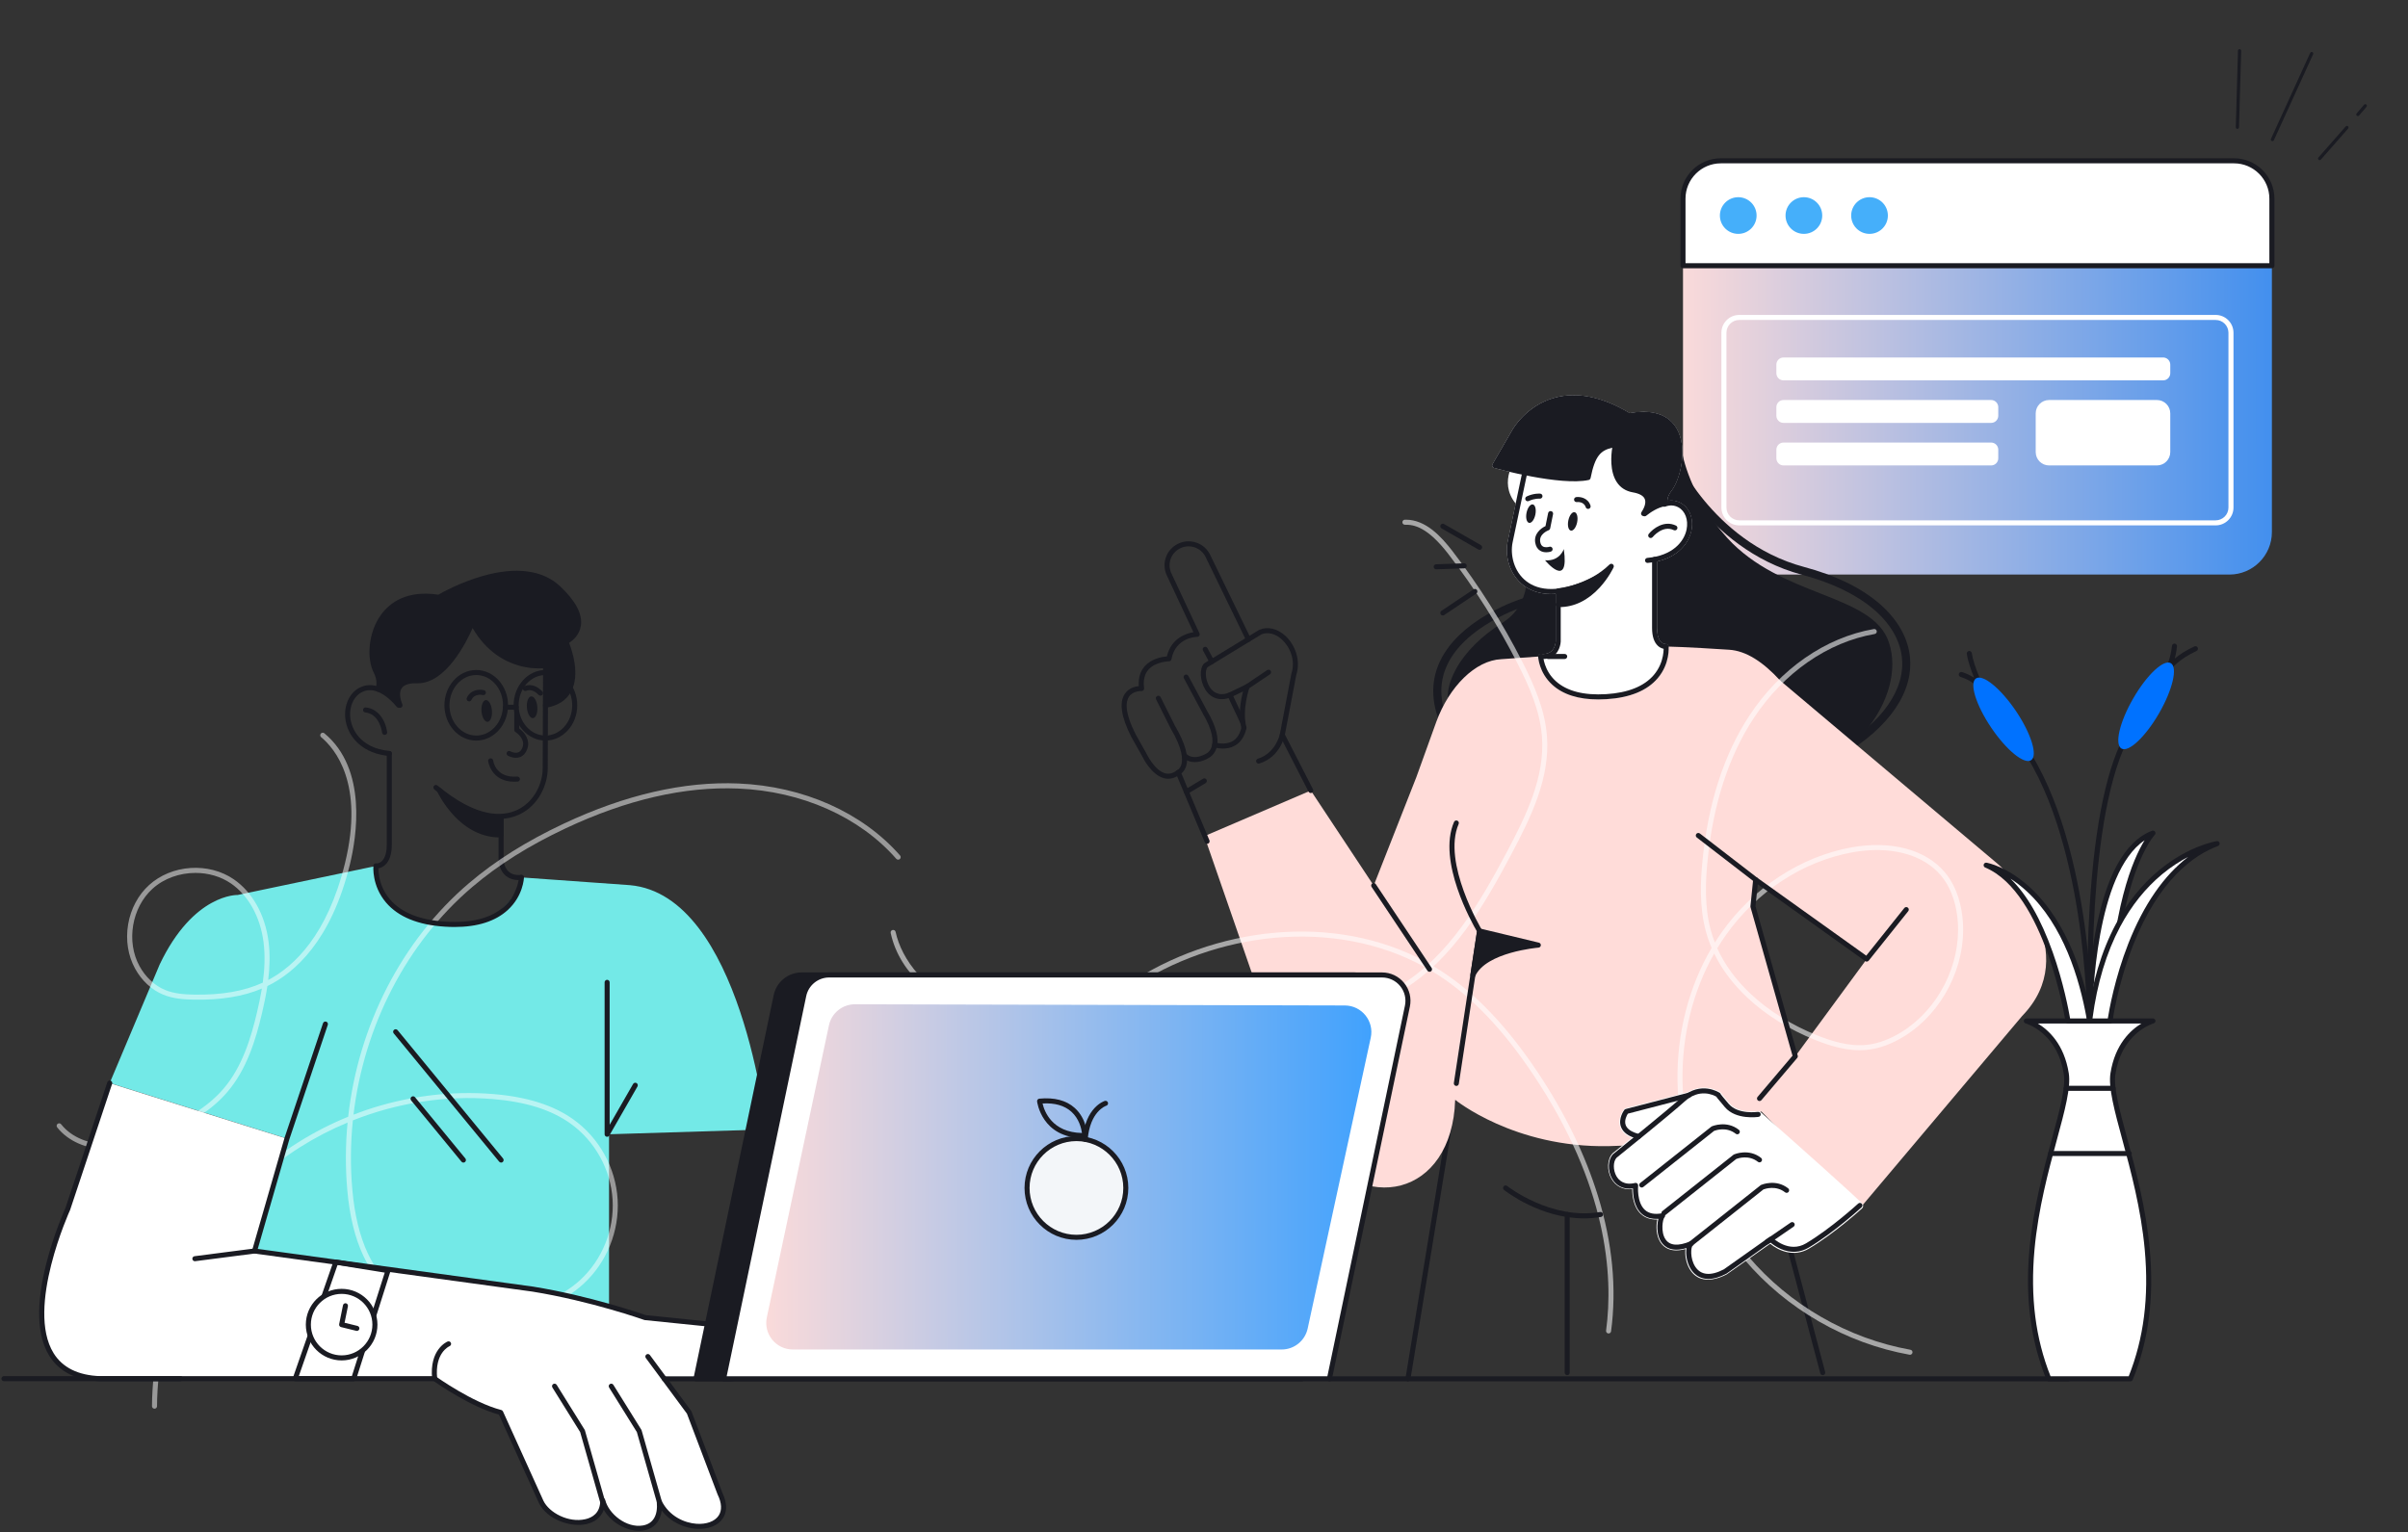<svg width="1018" height="648" viewBox="0 0 1018 648" fill="none" xmlns="http://www.w3.org/2000/svg">
<rect x="0" y="0" width="1018" height="648" fill="#333333" stroke="none"/>
<g clip-path="url(#clip0_6766_37247)">
<path d="M960.461 112.376V225.007C960.461 234.925 952.413 242.973 942.487 242.973H729.466C719.54 242.973 711.5 234.925 711.5 225.007V112.376H960.461Z" fill="url(#paint0_linear_6766_37247)"/>
<path d="M960.462 83.999V112.376H711.497V83.999C711.497 75.169 718.654 68.005 727.483 68.005H944.467C953.297 68.005 960.462 75.169 960.462 83.999Z" fill="white"/>
<path d="M960.462 113.441H711.497C710.908 113.441 710.433 112.965 710.433 112.376V84C710.433 74.593 718.081 66.941 727.483 66.941H944.467C953.874 66.941 961.526 74.593 961.526 84V112.376C961.526 112.965 961.05 113.441 960.462 113.441ZM712.561 111.312H959.393V84C959.393 75.771 952.696 69.074 944.467 69.074H727.483C719.254 69.074 712.561 75.771 712.561 84V111.312Z" fill="#1A1B22"/>
<path d="M734.854 98.905C739.138 98.905 742.611 95.432 742.611 91.148C742.611 86.864 739.138 83.39 734.854 83.39C730.569 83.39 727.096 86.864 727.096 91.148C727.096 95.432 730.569 98.905 734.854 98.905Z" fill="#45AFFA"/>
<path d="M762.605 98.905C766.889 98.905 770.362 95.432 770.362 91.148C770.362 86.864 766.889 83.39 762.605 83.39C758.321 83.39 754.848 86.864 754.848 91.148C754.848 95.432 758.321 98.905 762.605 98.905Z" fill="#45AFFA"/>
<path d="M790.356 98.905C794.641 98.905 798.114 95.432 798.114 91.148C798.114 86.864 794.641 83.39 790.356 83.39C786.072 83.39 782.599 86.864 782.599 91.148C782.599 95.432 786.072 98.905 790.356 98.905Z" fill="#45AFFA"/>
<path d="M936.686 222.176H735.273C731.116 222.176 727.733 218.793 727.733 214.636V140.716C727.733 136.559 731.116 133.176 735.273 133.176H936.686C940.842 133.176 944.225 136.559 944.225 140.716V214.632C944.225 218.793 940.842 222.176 936.686 222.176ZM735.273 135.309C732.289 135.309 729.866 137.736 729.866 140.716V214.632C729.866 217.616 732.293 220.039 735.273 220.039H936.686C939.669 220.039 942.092 217.612 942.092 214.632V140.716C942.092 137.732 939.665 135.309 936.686 135.309H735.273Z" fill="white"/>
<path d="M914.474 160.851H753.997C752.328 160.851 750.973 159.496 750.973 157.827V154.194C750.973 152.525 752.328 151.17 753.997 151.17H914.474C916.143 151.17 917.498 152.525 917.498 154.194V157.827C917.498 159.496 916.143 160.851 914.474 160.851Z" fill="white"/>
<path d="M841.759 178.837H753.997C752.328 178.837 750.973 177.483 750.973 175.813V172.181C750.973 170.511 752.328 169.157 753.997 169.157H841.759C843.428 169.157 844.783 170.511 844.783 172.181V175.813C844.783 177.483 843.428 178.837 841.759 178.837Z" fill="white"/>
<path d="M841.759 196.824H753.997C752.328 196.824 750.973 195.469 750.973 193.8V190.167C750.973 188.498 752.328 187.143 753.997 187.143H841.759C843.428 187.143 844.783 188.498 844.783 190.167V193.8C844.783 195.469 843.428 196.824 841.759 196.824Z" fill="white"/>
<path d="M911.841 196.824H866.264C863.14 196.824 860.607 194.291 860.607 191.167V174.813C860.607 171.689 863.14 169.157 866.264 169.157H911.841C914.965 169.157 917.497 171.689 917.497 174.813V191.167C917.497 194.291 914.965 196.824 911.841 196.824Z" fill="white"/>
<path d="M770.568 581.539C770.097 581.539 769.665 581.224 769.54 580.744L751.288 511.743C751.139 511.174 751.477 510.59 752.046 510.44C752.614 510.291 753.199 510.63 753.348 511.198L771.601 580.2C771.75 580.769 771.411 581.353 770.843 581.502C770.75 581.527 770.657 581.539 770.568 581.539Z" fill="#1A1B22"/>
<path d="M595.23 584.143C595.173 584.143 595.113 584.139 595.057 584.127C594.476 584.03 594.081 583.486 594.178 582.905L614.627 457.99C614.724 457.409 615.268 457.014 615.849 457.111C616.43 457.208 616.825 457.752 616.728 458.332L596.278 583.248C596.198 583.772 595.742 584.143 595.23 584.143Z" fill="#1A1B22"/>
<path d="M613.091 312.499C612.494 312.499 611.918 312.188 611.603 311.632C605.511 300.819 604.306 290.634 608.011 281.365C609.842 276.793 612.882 272.45 617.047 268.459C620.337 265.306 624.336 262.362 628.937 259.714C636.73 255.218 643.484 253.125 643.77 253.041C644.669 252.767 645.62 253.271 645.899 254.17C646.173 255.069 645.669 256.024 644.77 256.299C644.508 256.379 618.393 264.576 611.176 282.643C607.874 290.904 609.019 300.097 614.575 309.963C615.039 310.781 614.748 311.822 613.926 312.285C613.66 312.426 613.373 312.499 613.091 312.499Z" fill="#1A1B22"/>
<path d="M777.334 320.015C776.745 320.015 776.172 319.708 775.858 319.164C775.386 318.35 775.664 317.305 776.479 316.834C795.788 305.661 805.811 291.3 803.972 277.434C803.025 270.282 798.896 263.423 792.038 257.609C784.627 251.324 774.447 246.425 761.787 243.042C740.781 237.434 726.314 224.08 717.875 213.867C708.751 202.82 704.623 193.212 704.453 192.809C704.086 191.942 704.49 190.942 705.356 190.575C706.223 190.208 707.223 190.612 707.59 191.478C707.651 191.615 711.755 201.131 720.573 211.783C728.685 221.58 742.571 234.386 762.662 239.748C775.814 243.26 786.438 248.392 794.239 255.009C801.755 261.379 806.287 268.979 807.347 276.987C809.375 292.288 798.747 307.887 778.184 319.785C777.914 319.938 777.62 320.015 777.334 320.015Z" fill="#1A1B22"/>
<path d="M710.053 191.455C710.053 191.455 713.077 210.348 729.495 228.282C752.819 253.763 790.957 251.993 797.569 272.072C806.27 298.497 772.414 335.611 735.224 330.228C676.088 321.672 670.117 298.005 638.076 306.432C606.034 314.854 604.345 284.055 635.685 264.291C655.094 252.05 642.821 226.084 645.865 202.357L710.053 191.455Z" fill="#1A1B22"/>
<path d="M742.687 331.833C740.199 331.833 737.655 331.655 735.071 331.284C706.916 327.212 690.95 319.826 678.121 313.891C664.102 307.408 654.844 303.126 638.342 307.46C625.803 310.758 616.388 308.291 613.159 300.864C611.018 295.933 611.877 289.53 615.582 282.829C619.537 275.673 626.295 268.947 635.116 263.383C647.551 255.541 646.422 241.934 645.112 226.173C644.458 218.315 643.785 210.187 644.805 202.216C644.866 201.752 645.22 201.381 645.684 201.3L709.876 190.398C710.158 190.35 710.444 190.418 710.674 190.584C710.904 190.749 711.061 190.999 711.105 191.281C711.134 191.467 714.291 210.09 730.281 227.56C741.57 239.89 756.396 245.752 769.475 250.925C783.204 256.352 795.057 261.041 798.577 271.733C802.363 283.228 798.5 297.384 788.247 309.601C778.817 320.846 762.355 331.833 742.687 331.833ZM650.748 303.589C660.933 303.589 668.964 307.307 679.016 311.955C691.72 317.83 707.529 325.144 735.377 329.176C757.512 332.381 776.361 320.459 786.619 308.238C796.392 296.59 800.109 283.196 796.557 272.407C793.348 262.662 781.925 258.146 768.693 252.913C755.4 247.655 740.328 241.696 728.709 229.004C714.278 213.239 710.093 196.962 709.202 192.68L646.825 203.272C645.97 210.775 646.611 218.513 647.236 226.004C648.547 241.768 649.78 256.662 636.253 265.194C617.763 276.854 611.562 291.84 615.118 300.021C617.888 306.4 626.371 308.411 637.806 305.404C642.596 304.142 646.833 303.589 650.748 303.589Z" fill="#1A1B22"/>
<path d="M509.153 353.596L554.145 483.338C575.856 514.355 613.837 506.215 615.203 465.098C615.203 465.098 640.169 485.459 680.056 484.677C710.146 484.088 731.301 476.794 744.607 470.005L785.877 511.469L854.846 429.674C880.719 403.092 849.802 369.728 844.662 365.426L752.816 287.993L752.868 287.578L752.658 287.864C745.32 279.865 738.196 275.236 731.003 274.761C712.739 273.555 704.356 273.398 704.356 273.398C704.356 273.398 705.36 291.537 680.508 294.469C655.188 297.456 651.333 277.567 651.333 277.567L634.693 278.756C623.715 279.244 612.627 290.372 607.196 305.278C604.16 313.612 601.273 321.639 598.769 328.651L580.743 374.481L554.145 334.3L509.153 353.596ZM741.075 383.335L742.393 372.615L789.167 405.583L758.98 446.692L741.075 383.335Z" fill="#FFDCD9"/>
<path opacity="0.57" d="M450.606 434.242C437.317 434.242 423.879 433.496 411.081 429.133C396.958 424.319 380.467 412.703 376.54 394.536C376.415 393.959 376.782 393.395 377.359 393.27C377.935 393.145 378.5 393.512 378.625 394.084C381.076 405.426 391.071 420.062 411.767 427.117C427.56 432.5 444.526 432.25 460.936 432.008L517.297 431.181C540.69 430.839 569.804 430.411 592.31 416.521C612.639 403.974 625.473 382.009 636.871 360.591C645.475 344.423 653.099 328.514 651.877 311.632C651.083 300.633 646.507 290.328 641.681 280.828C633.387 264.507 623.525 248.876 612.357 234.365C603.692 223.104 597.979 221.79 593.967 221.903C593.359 221.919 592.891 221.455 592.871 220.866C592.855 220.278 593.318 219.79 593.907 219.77C594.048 219.766 594.193 219.766 594.33 219.766C602.725 219.766 609.264 226.85 614.046 233.063C625.291 247.678 635.226 263.423 643.58 279.861C648.507 289.558 653.18 300.097 654.002 311.475C655.264 328.921 647.511 345.137 638.754 361.591C627.218 383.271 614.216 405.506 593.431 418.336C570.429 432.532 540.989 432.968 517.334 433.314L460.972 434.141C457.533 434.189 454.073 434.242 450.606 434.242Z" fill="white"/>
<path opacity="0.57" d="M807.46 572.906C807.395 572.906 807.335 572.902 807.27 572.89C793.864 570.471 780.966 565.729 768.935 558.794C756.904 551.863 746.332 543.082 737.515 532.696C728.697 522.31 721.746 510.456 716.859 497.457C711.969 484.458 709.384 470.964 709.17 457.34C708.852 437.027 713.94 417.267 723.601 400.853C722.609 398.527 721.786 396.148 721.133 393.725C718.343 383.319 718.916 372.408 719.73 364.07C722.117 339.617 728.822 318.893 739.66 302.467C752.618 282.832 771.761 269.543 792.179 266.011C792.755 265.91 793.308 266.301 793.409 266.878C793.509 267.458 793.118 268.007 792.542 268.108C772.705 271.539 754.078 284.489 741.438 303.636C730.789 319.768 724.201 340.169 721.851 364.272C721.056 372.433 720.488 383.097 723.189 393.168C723.681 395.003 724.278 396.809 724.975 398.587C725.911 397.096 726.883 395.632 727.895 394.205C741.244 375.344 761.202 362.276 782.652 358.353C799.38 355.293 814.181 359.248 822.241 368.937C827.752 375.561 829.397 383.887 829.812 389.705C831.147 408.586 821.273 428.032 805.238 438.096C799.932 441.426 794.626 443.394 789.473 443.95C781.317 444.829 773.406 442.192 767.423 439.797C756.416 435.394 746.477 429.193 738.676 421.863C732.604 416.158 727.923 409.921 724.685 403.236C715.706 419.049 710.997 437.918 711.299 457.308C711.509 470.685 714.049 483.938 718.851 496.707C723.653 509.472 730.479 521.116 739.139 531.317C747.8 541.514 758.182 550.138 769.999 556.948C781.817 563.757 794.485 568.414 807.653 570.789C808.234 570.894 808.617 571.446 808.512 572.027C808.415 572.543 807.968 572.906 807.46 572.906ZM725.987 401.006C729.124 407.953 733.858 414.421 740.127 420.315C747.735 427.464 757.444 433.516 768.205 437.822C773.959 440.124 781.555 442.66 789.236 441.833C794.066 441.313 799.065 439.45 804.093 436.294C819.479 426.641 828.958 407.978 827.676 389.858C827.285 384.351 825.74 376.489 820.592 370.3C813.032 361.212 798.989 357.531 783.026 360.45C762.121 364.276 742.659 377.029 729.628 395.438C728.354 397.245 727.137 399.103 725.987 401.006Z" fill="white"/>
<path opacity="0.57" d="M680.04 563.903C679.991 563.903 679.947 563.899 679.899 563.895C679.314 563.818 678.907 563.282 678.983 562.697C682.14 539.115 679.391 501.231 648.353 454.691C635.6 435.572 622.501 421.775 608.296 412.522C590.939 401.212 569.744 395.536 547.008 396.104C525.53 396.64 503.427 402.934 484.768 413.82C484.26 414.119 483.606 413.945 483.312 413.437C483.014 412.929 483.187 412.276 483.695 411.982C502.657 400.918 525.123 394.524 546.955 393.975C570.135 393.391 591.742 399.193 609.462 410.74C623.912 420.154 637.213 434.149 650.127 453.514C661.642 470.783 670.21 488.394 675.585 505.86C681.669 525.62 683.523 544.84 681.092 562.984C681.024 563.516 680.564 563.903 680.04 563.903Z" fill="white"/>
<path d="M630.887 197.244C631.008 197.534 631.254 197.756 631.561 197.841C631.895 197.933 634.435 198.627 638.161 199.498C636.971 203.405 636.947 208.247 640.782 212.968L637.415 228.938C636.225 234.603 637.838 242.856 644.188 247.602C646.777 249.537 650.514 251.17 655.756 251.17C656.385 251.17 657.034 251.146 657.707 251.098V255.654V255.658V255.662V271.314C657.703 271.443 657.51 275.329 654.147 276.345C653.361 276.583 652.442 276.652 651.414 276.551C651.385 276.547 651.361 276.551 651.333 276.551C651.317 276.551 651.297 276.547 651.281 276.547C651.268 276.547 651.26 276.551 651.248 276.551C651.212 276.555 651.176 276.559 651.139 276.567C651.107 276.571 651.075 276.579 651.043 276.587C651.014 276.595 650.986 276.607 650.958 276.615C650.922 276.628 650.889 276.644 650.857 276.66C650.833 276.672 650.809 276.688 650.789 276.7C650.756 276.72 650.724 276.74 650.696 276.765C650.676 276.781 650.656 276.801 650.635 276.821C650.607 276.845 650.583 276.869 650.559 276.898C650.539 276.922 650.523 276.946 650.502 276.97C650.482 276.998 650.462 277.027 650.446 277.055C650.43 277.083 650.418 277.111 650.402 277.14C650.385 277.172 650.373 277.2 650.361 277.232C650.349 277.261 650.345 277.293 650.337 277.325C650.329 277.361 650.321 277.394 650.317 277.43C650.317 277.442 650.309 277.454 650.309 277.466C650.305 277.49 650.309 277.511 650.309 277.535C650.309 277.555 650.305 277.575 650.305 277.599C650.313 277.873 650.583 284.373 656.28 289.562C660.788 293.666 667.311 295.735 675.706 295.735C676.823 295.735 677.972 295.698 679.153 295.626C689.007 295.013 696.272 292.041 700.748 286.784C705.993 280.619 705.388 273.636 705.356 273.301V273.297C705.352 273.265 705.344 273.233 705.336 273.2C705.328 273.168 705.324 273.132 705.316 273.1C705.223 272.797 704.997 272.563 704.707 272.451C704.687 272.442 704.671 272.434 704.651 272.426C704.622 272.418 704.59 272.414 704.558 272.406C704.522 272.398 704.489 272.39 704.453 272.386C704.425 272.382 704.397 272.386 704.368 272.386C704.332 272.386 704.296 272.382 704.255 272.386C704.191 272.39 703.199 272.434 702.268 271.563C701.107 270.479 700.494 268.39 700.494 265.528V237.417C709.586 235.418 713.98 229.575 715.045 224.326C716.057 219.343 714.21 214.662 710.448 212.674C708.682 211.738 706.796 211.468 704.828 211.847C704.921 210.355 705.534 208.88 706.666 207.444C710.259 202.913 713.751 189.434 708.666 181.007C704.28 173.734 695.607 173.54 688.954 174.722C677.46 167.835 666.86 165.626 657.441 168.154C645.16 171.452 639.499 181.572 639.266 181.999L630.96 196.345C630.79 196.623 630.766 196.953 630.887 197.244Z" fill="white"/>
<path d="M696.511 238.051C695.962 238.051 695.499 237.631 695.45 237.075C695.402 236.49 695.833 235.974 696.422 235.922C707.046 235.01 711.961 229.116 713.017 223.903C713.844 219.834 712.424 216.057 709.489 214.508C707.764 213.597 705.953 213.513 703.949 214.246C703.397 214.448 702.784 214.166 702.583 213.613C702.381 213.061 702.663 212.448 703.216 212.246C705.784 211.307 708.231 211.432 710.485 212.625C714.263 214.621 716.122 219.322 715.106 224.326C713.896 230.293 708.397 237.035 696.603 238.042C696.571 238.047 696.543 238.051 696.511 238.051Z" fill="#1A1B22"/>
<path d="M655.772 251.215C650.518 251.215 646.769 249.578 644.176 247.638C637.81 242.881 636.193 234.603 637.383 228.927L643.563 199.627C643.684 199.05 644.253 198.683 644.825 198.804C645.402 198.925 645.769 199.49 645.648 200.066L639.467 229.362C638.411 234.398 639.834 241.728 645.45 245.929C650.16 249.449 659.211 251.799 675.572 242.99C676.093 242.712 676.738 242.905 677.016 243.425C677.294 243.945 677.101 244.59 676.584 244.869C667.876 249.558 661.062 251.215 655.772 251.215Z" fill="#1A1B22"/>
<path d="M704.207 274.466C703.638 274.466 702.231 274.329 700.917 273.132C699.264 271.628 698.425 269.068 698.425 265.524V236.579C698.425 235.99 698.901 235.514 699.49 235.514C700.078 235.514 700.554 235.99 700.554 236.579V265.524C700.554 268.402 701.175 270.491 702.348 271.555C703.263 272.386 704.243 272.338 704.251 272.334C704.848 272.277 705.356 272.709 705.412 273.293C705.469 273.878 705.037 274.398 704.453 274.454C704.416 274.458 704.332 274.466 704.207 274.466Z" fill="#1A1B22"/>
<path d="M652.309 278.676C651.958 278.676 651.595 278.66 651.224 278.624C650.64 278.568 650.208 278.047 650.269 277.459C650.325 276.874 650.849 276.447 651.434 276.503C652.458 276.604 653.369 276.535 654.147 276.298C657.502 275.286 657.671 271.314 657.675 271.274V255.658C657.675 255.07 658.151 254.594 658.74 254.594C659.328 254.594 659.804 255.07 659.804 255.658V271.31C659.796 271.572 659.566 276.886 654.764 278.338C654.014 278.564 653.192 278.676 652.309 278.676Z" fill="#1A1B22"/>
<path d="M705.885 206.812C704.119 209.038 703.655 211.154 703.841 213.005C700.393 213.529 697.103 215.803 695.285 217.271L694.837 217.178C696.603 214.497 699.256 208.699 690.455 207.159C678.899 205.131 682.931 187.967 682.931 187.967C676.758 189.124 673.569 190.955 671.388 201.942C659.55 204.494 631.851 196.853 631.851 196.853L640.169 182.488C640.169 182.488 655.035 155.341 688.773 175.791C716.335 170.622 711.477 199.756 705.885 206.812Z" fill="#1A1B22"/>
<path d="M695.285 218.331C695.216 218.331 695.143 218.323 695.075 218.311L694.627 218.218C694.281 218.149 693.99 217.911 693.853 217.581C693.716 217.254 693.752 216.879 693.946 216.585C694.801 215.287 696.119 212.827 695.325 210.985C694.736 209.622 693.035 208.686 690.269 208.203C687.334 207.687 685.064 206.239 683.515 203.893C680.471 199.276 681.092 192.426 681.588 189.329C676.782 190.466 674.319 192.64 672.432 202.147C672.347 202.562 672.029 202.893 671.613 202.981C659.659 205.558 632.71 198.195 631.569 197.881C631.25 197.792 630.992 197.562 630.867 197.256C630.742 196.95 630.766 196.603 630.932 196.321L639.249 181.955C639.471 181.548 645.144 171.412 657.445 168.11C666.872 165.578 677.48 167.783 688.979 174.669C695.643 173.488 704.328 173.69 708.723 180.979C713.815 189.422 710.319 202.929 706.719 207.473C705.324 209.231 704.715 211.057 704.901 212.896C704.957 213.46 704.562 213.972 704.001 214.057C700.748 214.553 697.563 216.803 695.954 218.097C695.764 218.25 695.526 218.331 695.285 218.331ZM682.931 186.898C683.221 186.898 683.499 187.015 683.701 187.229C683.951 187.491 684.052 187.858 683.967 188.208C683.947 188.301 681.846 197.502 685.298 202.727C686.527 204.586 688.273 205.691 690.636 206.106C694.156 206.723 696.389 208.082 697.28 210.142C697.893 211.561 697.78 213.077 697.337 214.492C698.933 213.492 700.788 212.585 702.735 212.13C702.76 210.065 703.534 208.057 705.046 206.146C708.239 202.123 711.44 189.616 706.892 182.076C703.796 176.947 697.764 175.181 688.963 176.831C688.705 176.879 688.438 176.831 688.213 176.693C677.097 169.956 666.928 167.759 657.986 170.158C646.555 173.23 641.148 182.894 641.096 182.991L633.464 196.175C638.987 197.607 660.207 202.812 670.48 201.026C672.69 190.519 676.085 188.156 682.729 186.91C682.802 186.906 682.866 186.898 682.931 186.898Z" fill="#1A1B22"/>
<path d="M675.718 295.779C667.307 295.779 660.776 293.702 656.26 289.59C650.547 284.385 650.277 277.869 650.269 277.591C650.248 277.002 650.712 276.511 651.301 276.494C651.313 276.494 651.325 276.494 651.333 276.494C651.906 276.494 652.377 276.95 652.397 277.523C652.402 277.615 652.688 283.474 657.728 288.042C662.401 292.275 669.569 294.126 679.04 293.537C688.289 292.965 695.055 290.243 699.151 285.453C703.844 279.962 703.3 273.555 703.296 273.491C703.24 272.906 703.671 272.386 704.256 272.329C704.84 272.273 705.36 272.7 705.417 273.285C705.445 273.579 706.074 280.611 700.8 286.808C696.317 292.074 689.043 295.053 679.173 295.666C677.984 295.743 676.835 295.779 675.718 295.779Z" fill="#1A1B22"/>
<path d="M681.185 239.477C681.185 239.477 673.557 256.112 658.74 255.649V249.859C658.74 249.859 671.678 248.774 681.185 239.477Z" fill="#1A1B22"/>
<path d="M659.328 256.722C659.119 256.722 658.913 256.718 658.703 256.714C658.127 256.697 657.671 256.226 657.671 255.649V249.859C657.671 249.307 658.094 248.843 658.647 248.799C658.772 248.787 671.331 247.622 680.439 238.715C680.806 238.356 681.379 238.308 681.798 238.606C682.217 238.901 682.366 239.453 682.153 239.921C682.072 240.098 680.133 244.279 676.302 248.456C671.335 253.875 665.481 256.722 659.328 256.722ZM659.804 250.807V254.585C667.916 254.375 673.706 248.678 677 244.243C669.88 249.041 662.437 250.444 659.804 250.807Z" fill="#1A1B22"/>
<path d="M697.845 227.519C697.611 227.519 697.377 227.443 697.184 227.29C696.724 226.923 696.647 226.253 697.014 225.794C698.82 223.524 703.554 219.863 708.545 222.27C709.078 222.524 709.299 223.161 709.041 223.693C708.787 224.221 708.146 224.447 707.618 224.189C702.897 221.911 698.72 227.068 698.679 227.12C698.466 227.382 698.155 227.519 697.845 227.519Z" fill="#1A1B22"/>
<path d="M661.107 232.192C661.107 232.192 659.498 237.426 653.188 236.942C653.188 236.942 663.59 249.614 661.107 232.192Z" fill="#1A1B22"/>
<path d="M653.676 233.547C652.89 233.547 651.975 233.402 651.148 232.906C650.015 232.229 649.301 231.084 649.031 229.503C648.39 225.798 651.329 223.427 653.37 222.479L654.482 216.98C654.599 216.403 655.164 216.028 655.736 216.145C656.313 216.262 656.688 216.823 656.571 217.399L655.345 223.451C655.273 223.814 655.015 224.112 654.668 224.241C654.503 224.302 650.555 225.814 651.132 229.136C651.297 230.088 651.66 230.725 652.245 231.071C653.176 231.628 654.567 231.366 654.982 231.225C655.543 231.039 656.144 231.342 656.329 231.902C656.514 232.462 656.212 233.063 655.652 233.249C655.595 233.273 654.753 233.547 653.676 233.547Z" fill="#1A1B22"/>
<path d="M666.748 220.871C667.184 218.719 666.702 216.805 665.672 216.597C664.642 216.388 663.453 217.964 663.018 220.116C662.582 222.268 663.064 224.181 664.094 224.39C665.124 224.598 666.313 223.023 666.748 220.871Z" fill="#1A1B22"/>
<path d="M649.09 217.587C649.526 215.435 649.044 213.522 648.014 213.313C646.984 213.105 645.795 214.68 645.36 216.832C644.924 218.984 645.406 220.898 646.436 221.106C647.466 221.315 648.655 219.739 649.09 217.587Z" fill="#1A1B22"/>
<path d="M671.388 215.21C670.94 215.21 670.521 214.924 670.376 214.472C669.562 211.968 666.763 212.307 666.642 212.319C666.058 212.396 665.526 211.985 665.449 211.4C665.372 210.815 665.784 210.283 666.368 210.206C667.981 209.997 671.319 210.481 672.404 213.811C672.585 214.371 672.279 214.972 671.719 215.154C671.61 215.194 671.497 215.21 671.388 215.21Z" fill="#1A1B22"/>
<path d="M645.866 211.968C645.467 211.968 645.084 211.742 644.903 211.359C644.649 210.827 644.875 210.194 645.407 209.94C648.427 208.505 651.031 208.739 651.14 208.751C651.725 208.807 652.156 209.331 652.096 209.916C652.039 210.5 651.519 210.928 650.934 210.871C650.894 210.867 648.773 210.698 646.322 211.863C646.177 211.936 646.02 211.968 645.866 211.968Z" fill="#1A1B22"/>
<path d="M661.489 278.676H654.454C653.865 278.676 653.389 278.2 653.389 277.612C653.389 277.023 653.865 276.547 654.454 276.547H661.489C662.078 276.547 662.554 277.023 662.554 277.612C662.554 278.2 662.078 278.676 661.489 278.676Z" fill="#1A1B22"/>
<path d="M554.145 335.36C553.758 335.36 553.387 335.15 553.197 334.78L541.146 311.282C541.037 311.072 541.005 310.83 541.049 310.596L545.908 285.042C545.916 284.998 545.928 284.954 545.94 284.909C547.811 279.168 545.287 273.515 541.956 270.455C539.239 267.963 536.017 267.137 533.316 268.241L510.496 282.139C509.443 283.292 509.407 287.381 511.375 290.493C512.669 292.538 515.132 294.618 519.527 292.921L526.752 289.425C527.139 289.235 527.603 289.304 527.925 289.59C528.248 289.876 528.365 290.332 528.22 290.739C528.187 290.832 524.942 300.226 526.926 307.488C527.083 308.056 526.748 308.641 526.18 308.798C525.611 308.955 525.027 308.621 524.869 308.052C523.321 302.4 524.595 295.836 525.502 292.4L520.414 294.86C520.39 294.872 520.362 294.884 520.337 294.892C515.898 296.622 511.975 295.436 509.572 291.634C507.218 287.913 506.988 282.51 509.101 280.523C509.153 280.47 509.213 280.426 509.278 280.389L532.28 266.383C532.324 266.354 532.369 266.33 532.417 266.31C535.921 264.826 540.025 265.79 543.396 268.887C547.218 272.394 550.109 278.886 547.988 285.506L543.21 310.633L555.096 333.808C555.366 334.332 555.157 334.973 554.633 335.243C554.475 335.32 554.306 335.36 554.145 335.36Z" fill="#1A1B22"/>
<path d="M510.309 356.838C509.894 356.838 509.499 356.592 509.326 356.185L497.625 328.256C495.859 329.28 494.033 329.566 492.182 329.111C486.727 327.772 483.09 320.297 482.764 319.608L478.244 311.58C478.236 311.568 478.228 311.552 478.224 311.54C473.998 303.21 473.079 297.13 475.49 293.465C477.139 290.957 479.861 290.304 481.445 290.143C481.195 286.756 482.014 283.958 483.88 281.813C486.792 278.462 491.396 277.736 493.307 277.575C495.158 269.818 501.52 267.846 504.524 267.346L493.057 242.857C493.049 242.836 493.037 242.816 493.033 242.796C491.106 237.914 493.174 232.426 497.847 230.031C500.298 228.777 503.084 228.568 505.693 229.438C508.302 230.309 510.402 232.156 511.604 234.632L528.735 269.907C528.993 270.435 528.771 271.072 528.243 271.33C527.715 271.588 527.078 271.366 526.82 270.838L509.689 235.563C508.737 233.607 507.08 232.152 505.016 231.462C502.955 230.773 500.754 230.938 498.815 231.93C495.133 233.817 493.497 238.135 495 241.986L507.084 267.79C507.237 268.12 507.213 268.503 507.019 268.81C506.826 269.116 506.487 269.306 506.124 269.306C505.753 269.31 496.96 269.515 495.226 278.793C495.133 279.297 494.694 279.66 494.182 279.664C494.125 279.664 488.505 279.728 485.481 283.22C483.832 285.123 483.227 287.748 483.683 291.017C483.727 291.336 483.626 291.654 483.409 291.888C483.191 292.122 482.881 292.247 482.562 292.227C482.53 292.223 478.958 292.058 477.264 294.65C475.926 296.702 475.333 301.125 480.115 310.556L484.643 318.6C484.655 318.624 484.671 318.648 484.679 318.672C484.711 318.745 488.09 325.917 492.694 327.042C494.307 327.437 495.863 327.03 497.46 325.805C497.722 325.603 498.065 325.534 498.383 325.619C498.702 325.704 498.964 325.934 499.093 326.236L511.293 355.358C511.519 355.903 511.265 356.523 510.721 356.753C510.584 356.81 510.447 356.838 510.309 356.838Z" fill="#1A1B22"/>
<path d="M498.109 327.711C497.682 327.711 497.283 327.453 497.117 327.034C496.904 326.49 497.166 325.881 497.706 325.659C497.779 325.627 498.847 325.127 499.391 323.438C500.137 321.135 499.96 316.583 494.872 307.987C494.86 307.967 494.847 307.943 494.835 307.923L488.743 295.755C488.481 295.227 488.691 294.59 489.219 294.323C489.747 294.061 490.384 294.271 490.65 294.799L496.726 306.935C501.169 314.459 502.734 320.277 501.375 324.224C500.492 326.788 498.698 327.554 498.496 327.635C498.371 327.687 498.238 327.711 498.109 327.711Z" fill="#1A1B22"/>
<path d="M505.109 322.281C503.375 322.281 501.581 321.773 500.041 320.342C499.609 319.942 499.585 319.269 499.984 318.838C500.384 318.406 501.057 318.382 501.488 318.781C504.94 321.978 510.028 318.616 510.08 318.584C510.125 318.551 510.173 318.527 510.221 318.503C510.27 318.479 511.653 317.761 512.282 315.616C512.951 313.338 512.838 309.085 508.516 301.779C508.508 301.767 508.5 301.755 508.496 301.738L500.496 286.82C500.218 286.3 500.412 285.655 500.932 285.377C501.448 285.099 502.097 285.292 502.375 285.812L510.362 300.71C514.173 307.157 515.499 312.407 514.298 316.318C513.467 319.027 511.653 320.144 511.221 320.378C509.887 321.265 507.556 322.277 505.109 322.281Z" fill="#1A1B22"/>
<path d="M517.002 316.559C514.89 316.559 513.285 316.031 513.172 315.995C512.616 315.805 512.313 315.204 512.503 314.644C512.688 314.088 513.293 313.785 513.85 313.975C513.914 313.995 517.837 315.253 521.006 313.467C522.913 312.39 524.207 310.394 524.853 307.54C524.982 306.967 525.55 306.604 526.127 306.737C526.699 306.866 527.062 307.439 526.929 308.012C526.143 311.487 524.494 313.951 522.034 315.333C520.345 316.281 518.543 316.559 517.002 316.559Z" fill="#1A1B22"/>
<path d="M525.442 306.625C525.042 306.625 524.659 306.399 524.478 306.012L518.986 294.356C518.737 293.824 518.962 293.191 519.495 292.937C520.027 292.687 520.66 292.912 520.914 293.445L526.405 305.101C526.655 305.633 526.429 306.266 525.897 306.52C525.748 306.588 525.595 306.625 525.442 306.625Z" fill="#1A1B22"/>
<path d="M532.09 322.922C531.634 322.922 531.211 322.627 531.07 322.168C530.896 321.603 531.215 321.011 531.775 320.837C539.266 318.547 541.028 310.657 541.045 310.576C541.166 310.004 541.73 309.633 542.307 309.754C542.883 309.875 543.25 310.439 543.129 311.012C543.052 311.387 541.117 320.208 532.396 322.873C532.299 322.906 532.195 322.922 532.09 322.922Z" fill="#1A1B22"/>
<path d="M527.211 291.453C526.869 291.453 526.534 291.288 526.328 290.982C525.998 290.494 526.127 289.833 526.615 289.502L535.694 283.382C536.182 283.055 536.843 283.18 537.174 283.668C537.505 284.156 537.376 284.817 536.888 285.147L527.808 291.268C527.623 291.397 527.417 291.453 527.211 291.453Z" fill="#1A1B22"/>
<path d="M512.322 280.849C511.943 280.849 511.576 280.648 511.382 280.289L508.576 275.092C508.298 274.576 508.492 273.926 509.008 273.648C509.524 273.37 510.173 273.56 510.451 274.08L513.257 279.277C513.535 279.793 513.342 280.442 512.826 280.72C512.665 280.809 512.491 280.849 512.322 280.849Z" fill="#1A1B22"/>
<path d="M501.528 335.872C501.165 335.872 500.815 335.687 500.613 335.356C500.311 334.852 500.472 334.199 500.976 333.893L508.6 329.312C509.104 329.01 509.757 329.171 510.064 329.675C510.366 330.179 510.205 330.832 509.701 331.139L502.077 335.719C501.903 335.824 501.714 335.872 501.528 335.872Z" fill="#1A1B22"/>
<path d="M615.68 459.224C615.627 459.224 615.571 459.22 615.518 459.212C614.938 459.123 614.539 458.579 614.627 457.998L624.401 393.911C622.389 390.48 607.527 364.192 614.7 347.597C614.934 347.057 615.559 346.807 616.099 347.041C616.639 347.274 616.889 347.899 616.655 348.44C609.567 364.833 626.251 392.859 626.421 393.141C626.55 393.355 626.598 393.605 626.562 393.851L616.728 458.317C616.651 458.849 616.2 459.224 615.68 459.224Z" fill="#1A1B22"/>
<path d="M604.345 410.954C604.003 410.954 603.664 410.789 603.458 410.478L579.852 375.066C579.525 374.578 579.658 373.913 580.146 373.59C580.634 373.264 581.299 373.397 581.622 373.885L605.228 409.297C605.555 409.785 605.422 410.45 604.934 410.772C604.757 410.893 604.551 410.954 604.345 410.954Z" fill="#1A1B22"/>
<path d="M789.167 406.648C788.953 406.648 788.736 406.583 788.55 406.45L741.615 372.885L717.323 354.157C716.855 353.798 716.77 353.129 717.129 352.661C717.488 352.193 718.157 352.108 718.625 352.467L742.885 371.175L788.969 404.128L805.061 383.985C805.428 383.525 806.097 383.448 806.556 383.819C807.016 384.186 807.093 384.855 806.722 385.315L790.002 406.245C789.792 406.511 789.481 406.648 789.167 406.648Z" fill="#1A1B22"/>
<path d="M625.512 393.694L650.341 399.665C650.341 399.665 627.545 401.463 622.662 412.394L625.512 393.694Z" fill="#1A1B22"/>
<path d="M622.659 413.458C622.558 413.458 622.457 413.446 622.356 413.413C621.844 413.264 621.522 412.756 621.602 412.232L624.453 393.536C624.497 393.242 624.662 392.98 624.912 392.815C625.158 392.649 625.465 392.593 625.755 392.661L650.583 398.633C651.091 398.754 651.438 399.229 651.398 399.753C651.358 400.278 650.942 400.689 650.418 400.733C650.196 400.749 628.194 402.612 623.626 412.833C623.457 413.22 623.07 413.458 622.659 413.458ZM626.392 395L624.4 408.051C629.485 402.858 638.637 400.443 644.588 399.374L626.392 395Z" fill="#1A1B22"/>
<path d="M681.246 498.486C683.069 501.695 686.217 503.235 690.036 502.865C690.04 505.509 690.516 510.432 693.705 513.38C695.491 515.029 697.817 515.807 700.64 515.71C699.986 518.48 700.176 522.532 701.897 525.246C703.401 527.612 706.445 529.85 712.538 528.201C712.231 530.773 712.828 534.156 714.304 536.644C716.832 540.901 720.678 541.526 724.073 540.974C726.419 540.595 728.548 539.651 729.879 538.954C729.931 538.926 729.984 538.893 730.036 538.857L748.369 525.959C751.639 528.701 758.227 531.874 764.714 528.036C775.536 521.629 786.744 511.42 787.216 510.989C787.708 510.537 787.813 509.799 787.462 509.235C786.555 507.767 756.985 481.508 744.313 470.283C744.006 470.013 743.595 469.888 743.188 469.948C743.039 469.968 734.967 471.065 731.209 466.658C728.968 464.025 728.177 463.017 727.907 462.647C727.827 462.38 727.661 462.139 727.427 461.961C727.407 461.945 727.387 461.929 727.367 461.917C727.367 461.917 727.363 461.917 727.363 461.913C727.347 461.901 727.331 461.893 727.315 461.88C726.686 461.481 720.452 457.76 713.481 461.876L687.185 468.719C686.883 468.799 686.613 468.977 686.423 469.227C686.31 469.376 683.665 472.956 684.947 476.605C685.641 478.572 687.298 480.101 689.874 481.169C685.367 484.81 681.944 487.547 681.859 487.62C681.815 487.656 681.77 487.697 681.73 487.737C679.436 490.1 679.218 494.922 681.246 498.486Z" fill="white"/>
<path d="M722.234 540.841C721.54 540.841 720.875 540.772 720.238 540.631C717.919 540.127 716 538.696 714.678 536.486C713.126 533.89 712.537 530.305 712.968 527.778C706.771 529.628 703.719 527.443 702.231 525.121C700.715 522.75 700.598 519.843 700.667 518.319C700.703 517.424 700.84 516.359 701.098 515.42C698.163 515.621 695.764 514.884 693.95 513.218C690.684 510.223 690.321 505.07 690.353 502.59C686.511 503.094 683.33 501.623 681.508 498.442C679.536 494.998 679.717 490.354 681.911 488.084C681.943 488.051 681.975 488.023 682.008 487.995C682.237 487.809 704.981 469.493 710.747 464.235C714.992 460.364 719.19 459.998 721.959 460.368C724.737 460.739 726.653 461.905 726.995 462.126C727.027 462.147 727.064 462.171 727.096 462.195C727.294 462.344 727.423 462.546 727.479 462.767C727.737 463.122 728.515 464.122 730.846 466.836C734.765 471.4 743.042 470.206 743.127 470.194C743.711 470.101 744.252 470.509 744.34 471.089C744.429 471.67 744.03 472.214 743.445 472.303C743.058 472.363 733.906 473.674 729.229 468.223C727.753 466.505 726.701 465.243 726.1 464.469C725.919 464.235 725.733 463.997 725.588 463.759C724.27 462.997 718.383 460.159 712.182 465.807C706.509 470.976 684.669 488.584 683.398 489.604C681.915 491.204 681.887 494.817 683.354 497.377C684.253 498.946 686.471 501.409 691.228 500.256C691.563 500.175 691.922 500.26 692.18 500.49C692.442 500.72 692.575 501.058 692.539 501.401C692.531 501.47 691.861 508.412 695.393 511.65C697.079 513.194 699.53 513.67 702.679 513.061C703.147 512.972 703.614 513.202 703.832 513.626C704.046 514.049 703.953 514.565 703.606 514.888C702.945 515.557 701.969 520.907 704.102 524.08C705.913 526.774 709.428 527.064 714.553 524.947C715.057 524.737 715.641 524.947 715.899 525.427C716.158 525.911 716.008 526.507 715.557 526.814C714.835 527.366 714.416 532.12 716.641 535.603C718.996 539.293 723.193 539.696 728.781 536.773L747.925 523.217C748.348 522.919 748.925 522.967 749.292 523.33C749.574 523.609 756.279 530.104 763.532 525.778C774.12 519.468 785.462 509.066 785.574 508.965C786.006 508.566 786.683 508.594 787.078 509.025C787.478 509.457 787.449 510.134 787.018 510.529C786.901 510.634 775.398 521.181 764.625 527.608C761.016 529.761 756.948 529.955 752.86 528.169C750.84 527.29 749.296 526.137 748.469 525.443L729.959 538.551C729.922 538.579 729.882 538.603 729.838 538.623C727.044 540.103 724.495 540.841 722.234 540.841Z" fill="#1A1B22"/>
<path d="M746.966 526.27C746.627 526.27 746.292 526.109 746.087 525.806C745.752 525.322 745.877 524.657 746.361 524.327L757.061 516.976C757.545 516.646 758.211 516.767 758.541 517.251C758.876 517.734 758.751 518.4 758.267 518.73L747.566 526.08C747.385 526.209 747.175 526.27 746.966 526.27Z" fill="#1A1B22"/>
<path d="M714.892 526.947C714.577 526.947 714.267 526.81 714.057 526.544C713.69 526.085 713.771 525.411 714.231 525.048L744.308 501.216C744.381 501.159 744.462 501.111 744.55 501.071C744.804 500.962 750.804 498.454 755.973 502.534C756.436 502.897 756.513 503.57 756.15 504.03C755.787 504.494 755.114 504.57 754.654 504.208C750.824 501.188 746.292 502.687 745.51 502.982L715.553 526.717C715.36 526.871 715.126 526.947 714.892 526.947Z" fill="#1A1B22"/>
<path d="M703.421 514.057C703.106 514.057 702.796 513.92 702.586 513.654C702.219 513.195 702.3 512.521 702.759 512.158L732.837 488.326C732.91 488.269 732.99 488.221 733.079 488.181C733.333 488.072 739.333 485.564 744.501 489.644C744.965 490.007 745.042 490.681 744.679 491.14C744.316 491.604 743.643 491.68 743.183 491.318C739.333 488.282 734.849 489.781 734.039 490.092L704.082 513.828C703.884 513.981 703.654 514.057 703.421 514.057Z" fill="#1A1B22"/>
<path d="M694.043 502.188C693.728 502.188 693.418 502.05 693.208 501.784C692.841 501.325 692.922 500.651 693.381 500.289L723.459 476.456C723.532 476.4 723.612 476.351 723.701 476.311C723.955 476.202 729.955 473.694 735.123 477.775C735.587 478.137 735.664 478.811 735.301 479.27C734.938 479.734 734.265 479.811 733.805 479.448C729.955 476.412 725.471 477.912 724.661 478.222L694.704 501.958C694.506 502.111 694.272 502.188 694.043 502.188Z" fill="#1A1B22"/>
<path d="M692.728 481.673C692.639 481.673 692.555 481.661 692.466 481.641C688.539 480.641 686.112 478.895 685.253 476.456C684.027 472.969 686.571 469.525 686.68 469.38C686.825 469.187 687.031 469.05 687.265 468.989L713.742 462.099C714.311 461.949 714.895 462.292 715.04 462.861C715.189 463.429 714.847 464.014 714.278 464.159L688.192 470.949C687.716 471.707 686.579 473.815 687.269 475.759C687.882 477.48 689.805 478.762 692.994 479.577C693.562 479.722 693.909 480.303 693.764 480.871C693.635 481.355 693.204 481.673 692.728 481.673Z" fill="#1A1B22"/>
<path d="M625.513 232.507C625.331 232.507 625.15 232.463 624.985 232.366L609.434 223.455C608.922 223.161 608.744 222.512 609.039 222C609.333 221.488 609.982 221.314 610.494 221.605L626.045 230.515C626.557 230.81 626.735 231.459 626.44 231.971C626.239 232.313 625.88 232.507 625.513 232.507Z" fill="#1A1B22"/>
<path d="M607.164 240.748C606.591 240.748 606.12 240.296 606.099 239.72C606.079 239.131 606.539 238.639 607.128 238.619L618.973 238.212C619.55 238.187 620.054 238.651 620.074 239.24C620.094 239.828 619.634 240.32 619.046 240.34L607.2 240.748C607.188 240.748 607.176 240.748 607.164 240.748Z" fill="#1A1B22"/>
<path d="M609.962 260.27C609.619 260.27 609.281 260.105 609.075 259.798C608.749 259.311 608.878 258.649 609.365 258.319L622.917 249.239C623.404 248.912 624.066 249.041 624.396 249.529C624.723 250.017 624.594 250.678 624.106 251.009L610.555 260.089C610.369 260.214 610.164 260.27 609.962 260.27Z" fill="#1A1B22"/>
<path d="M743.841 465.61C743.599 465.61 743.353 465.525 743.151 465.356C742.704 464.977 742.647 464.304 743.026 463.856L757.799 446.438L740.047 383.626C740.011 383.497 739.999 383.36 740.011 383.226L741.168 371.909C741.228 371.324 741.756 370.901 742.337 370.957C742.922 371.018 743.349 371.542 743.289 372.127L742.152 383.243L760.001 446.402C760.097 446.745 760.017 447.112 759.787 447.382L744.647 465.235C744.446 465.481 744.143 465.61 743.841 465.61Z" fill="#1A1B22"/>
<path d="M669.638 515.234C651.192 515.234 636.528 503.747 635.835 503.195C635.375 502.828 635.298 502.159 635.665 501.699C636.032 501.24 636.701 501.163 637.161 501.53C637.343 501.675 655.748 516.069 676.472 512.533C677.057 512.44 677.601 512.823 677.702 513.404C677.798 513.984 677.411 514.533 676.831 514.634C674.387 515.049 671.98 515.234 669.638 515.234Z" fill="#1A1B22"/>
<path d="M662.546 581.539C661.957 581.539 661.482 581.063 661.482 580.474V513.582C661.482 512.993 661.957 512.517 662.546 512.517C663.135 512.517 663.61 512.993 663.61 513.582V580.474C663.614 581.059 663.135 581.539 662.546 581.539Z" fill="#1A1B22"/>
<path d="M164.576 319.7C164.54 319.7 164.508 319.7 164.471 319.696C159.25 319.188 154.936 317.466 151.658 314.587C148.804 312.079 146.913 308.822 146.195 305.169C145.01 299.145 147.356 293.263 151.9 290.864C154.472 289.505 157.262 289.36 160.194 290.436C160.746 290.638 161.028 291.251 160.827 291.803C160.625 292.355 160.012 292.638 159.46 292.436C157.117 291.577 154.908 291.682 152.896 292.747C149.175 294.71 147.28 299.649 148.287 304.758C148.816 307.439 151.557 316.293 164.681 317.575C165.266 317.631 165.693 318.151 165.637 318.74C165.58 319.288 165.117 319.7 164.576 319.7Z" fill="#1A1B22"/>
<path d="M210.83 346.315C204.081 346.315 195.078 343.359 183.595 333.816C183.143 333.441 183.079 332.768 183.458 332.316C183.833 331.864 184.506 331.8 184.958 332.179C201.605 346.016 212.503 345.416 218.713 342.476C226.135 338.96 229.47 330.881 229.425 324.861L229.522 298.259C229.526 297.67 230.002 297.198 230.586 297.198H230.59C231.179 297.202 231.655 297.678 231.651 298.267L231.554 324.861C231.602 331.526 227.889 340.493 219.624 344.408C217.293 345.5 214.37 346.315 210.83 346.315Z" fill="#1A1B22"/>
<path d="M159.073 367.28C158.936 367.28 158.851 367.272 158.835 367.272C158.25 367.216 157.819 366.696 157.875 366.111C157.932 365.53 158.448 365.103 159.025 365.151C159.097 365.155 160.291 365.216 161.411 364.172C162.786 362.89 163.512 360.438 163.512 357.084V318.64C163.512 318.051 163.988 317.575 164.576 317.575C165.165 317.575 165.641 318.051 165.641 318.64V357.084C165.641 361.148 164.685 364.075 162.806 365.784C161.311 367.139 159.674 367.28 159.073 367.28Z" fill="#1A1B22"/>
<path d="M219.305 372.167C218.297 372.167 217.362 372.038 216.507 371.78C211.052 370.135 210.79 364.083 210.782 363.829V345.637C210.782 345.048 211.257 344.573 211.846 344.573C212.435 344.573 212.911 345.048 212.911 345.637V363.793C212.919 363.95 213.144 368.538 217.124 369.74C218.047 370.018 219.132 370.103 220.337 369.986C220.926 369.933 221.446 370.357 221.502 370.941C221.559 371.526 221.132 372.046 220.547 372.106C220.124 372.147 219.708 372.167 219.305 372.167Z" fill="#1A1B22"/>
<path d="M158.928 283.925C160.42 286.865 160.464 289.376 159.823 291.437C163.621 292.828 166.838 296.17 168.568 298.255H169.1C167.709 294.799 166.028 287.598 176.39 287.869C189.997 288.223 199.666 263.157 199.666 263.157C210.77 284.647 230.647 281.422 230.647 281.422L230.582 298.251C249.859 295.033 239.243 271.39 239.243 271.39C239.243 271.39 253.242 264.794 236.05 248.679C218.858 232.563 185.522 252.586 185.522 252.586C158.577 248.255 154.19 274.616 158.928 283.925Z" fill="#1A1B22"/>
<path d="M230.586 299.319C230.337 299.319 230.091 299.23 229.897 299.065C229.659 298.863 229.522 298.565 229.522 298.25L229.583 282.607C227.667 282.74 223.72 282.76 219.023 281.373C213.378 279.704 205.621 275.611 199.799 265.612C197.114 271.704 188.478 288.941 176.68 288.941C176.575 288.941 176.471 288.941 176.366 288.937C173.047 288.852 170.85 289.545 169.834 291.009C168.459 292.989 169.407 296.15 170.092 297.855C170.225 298.182 170.185 298.557 169.987 298.851C169.79 299.145 169.459 299.319 169.104 299.319H168.572C168.254 299.319 167.955 299.178 167.754 298.936C166.213 297.081 163.089 293.767 159.46 292.44C158.928 292.247 158.642 291.666 158.811 291.122C159.46 289.029 159.182 286.772 157.98 284.413C155.069 278.696 155.44 267.709 161.109 259.927C164.746 254.936 171.89 249.448 185.312 251.484C186.998 250.509 194.606 246.267 204.049 243.574C218.144 239.55 229.462 241.05 236.779 247.912C243.384 254.105 246.339 259.738 245.561 264.653C244.936 268.612 242.073 270.91 240.586 271.858C241.807 274.942 245.335 285.195 241.46 292.432C239.473 296.142 235.872 298.46 230.756 299.311C230.703 299.315 230.643 299.319 230.586 299.319ZM230.651 280.357C230.901 280.357 231.147 280.446 231.344 280.611C231.582 280.812 231.719 281.111 231.719 281.425L231.659 296.952C235.429 296.073 238.09 294.214 239.59 291.416C243.614 283.905 238.328 271.946 238.275 271.825C238.037 271.297 238.267 270.672 238.791 270.426C238.828 270.41 242.819 268.455 243.464 264.29C244.101 260.173 241.287 255.045 235.324 249.456C226.809 241.473 213.935 242.961 204.637 245.614C194.408 248.533 186.159 253.452 186.079 253.5C185.865 253.629 185.607 253.678 185.361 253.638C172.757 251.609 166.157 256.617 162.835 261.173C158.775 266.745 156.618 277.022 159.883 283.437C161.17 285.969 161.577 288.437 161.093 290.795C163.427 291.844 165.508 293.525 167.113 295.093C166.842 293.267 166.996 291.36 168.084 289.787C169.536 287.695 172.346 286.691 176.422 286.8C189.115 287.122 198.581 263.012 198.678 262.77C198.827 262.379 199.194 262.113 199.614 262.088C200.037 262.06 200.424 262.29 200.618 262.665C205.085 271.309 211.479 276.914 219.628 279.325C225.684 281.115 230.433 280.377 230.482 280.369C230.538 280.361 230.595 280.357 230.651 280.357Z" fill="#1A1B22"/>
<path d="M46.389 457.977L121.298 481.483L107.601 529.023L257.471 551.646V479.657L323.932 477.617C323.932 477.617 313.465 378.573 266.333 374.32L220.438 371.042C220.438 371.042 215.966 394.116 186.594 390.649C157.762 387.25 158.927 366.208 158.927 366.208L100.465 378.473C100.465 378.473 81.842 377.759 67.513 407.841L46.389 457.977Z" fill="#73E9E7"/>
<path opacity="0.5" d="M45.519 486.044C36.718 486.044 28.779 482.596 24.174 476.75C23.811 476.286 23.892 475.617 24.352 475.254C24.816 474.891 25.485 474.968 25.848 475.432C30.158 480.907 37.742 484.06 46.156 483.903C54.236 483.737 62.026 480.762 68.578 477.871C76.75 474.266 87.072 469.029 94.422 460.477C102.457 451.131 106.147 438.77 108.695 427.916C109.429 424.795 110.146 421.477 110.711 418.046C102.796 421.396 93.39 422.928 82.04 422.735C77.71 422.658 73.121 422.344 68.884 420.574C64.066 418.562 59.885 414.663 57.107 409.599C54.103 404.128 53.059 397.495 54.163 390.927C55.268 384.359 58.425 378.437 63.054 374.248C67.682 370.058 73.888 367.502 80.532 367.055C87.173 366.607 93.672 368.3 98.821 371.832C106.707 377.239 112.065 386.831 113.529 398.153C114.235 403.62 114.037 409.127 113.384 414.425C124.367 408.627 138.418 395.375 145.828 365.115C154.11 331.308 141.547 316.523 135.765 311.737C135.313 311.362 135.249 310.689 135.624 310.237C135.999 309.786 136.672 309.721 137.124 310.096C155.416 325.236 150.755 353.971 147.901 365.623C140.002 397.878 124.596 411.361 113.037 416.994C112.436 420.977 111.618 424.819 110.775 428.404C108.167 439.512 104.377 452.172 96.043 461.868C88.414 470.747 77.819 476.125 69.444 479.822C62.699 482.798 54.66 485.866 46.205 486.035C45.971 486.04 45.745 486.044 45.519 486.044ZM82.645 369.139C76.02 369.139 69.368 371.409 64.489 375.824C55.696 383.787 53.276 398.169 58.982 408.571C61.53 413.212 65.34 416.776 69.71 418.606C73.617 420.239 77.964 420.529 82.08 420.602C93.712 420.812 103.215 419.151 111.09 415.55C111.864 409.978 112.158 404.156 111.416 398.419C110.033 387.698 105.002 378.646 97.619 373.586C93.265 370.603 87.963 369.139 82.645 369.139Z" fill="white"/>
<path opacity="0.5" d="M65.32 595.714C65.316 595.714 65.316 595.714 65.312 595.714C64.723 595.71 64.251 595.23 64.251 594.642C64.368 576.692 68.388 558.294 75.875 541.445C83.362 524.592 94.321 509.279 107.562 497.163C118.944 486.749 132.523 478.225 147.195 472.246C151.485 433.83 169.778 397.712 198.291 373.453C209.46 363.949 222.543 355.728 238.288 348.322C264.313 336.081 289.17 330.36 312.168 331.327C339.641 332.477 364.554 343.572 380.512 361.772C380.899 362.216 380.855 362.889 380.415 363.276C379.972 363.663 379.299 363.619 378.912 363.179C363.336 345.419 338.976 334.585 312.083 333.46C289.432 332.509 264.91 338.162 239.199 350.257C223.628 357.579 210.701 365.699 199.674 375.081C171.85 398.753 153.9 433.899 149.445 471.359C151.11 470.714 152.791 470.101 154.481 469.524C171.931 463.557 190.61 461.182 208.5 462.654C222.874 463.835 233.977 467.355 242.44 473.415C253.326 481.205 260.302 493.837 261.104 507.198C261.906 520.56 256.491 533.934 246.617 542.973C230.284 557.927 206.125 557.766 193.175 556.343C186.312 555.585 176.237 553.952 168.048 548.489C155.9 540.389 148.756 525.172 146.82 503.267C145.978 493.712 146.034 484.144 146.941 474.701C133.015 480.499 120.073 488.611 109.001 498.743C82.548 522.951 66.614 558.81 66.38 594.666C66.38 595.238 65.904 595.714 65.32 595.714ZM149.175 473.782C148.179 483.454 148.082 493.268 148.949 503.065C150.824 524.297 157.65 538.978 169.237 546.703C177.039 551.904 186.772 553.48 193.413 554.21C222.741 557.444 238.437 547.561 245.182 541.389C254.584 532.78 259.745 520.04 258.979 507.315C258.213 494.59 251.569 482.559 241.203 475.141C233.062 469.315 222.309 465.92 208.327 464.771C188.341 463.122 167.919 466.367 149.175 473.782Z" fill="white"/>
<path d="M192.155 392.008C190.86 392.008 189.53 391.963 188.163 391.879C176.761 391.173 168.363 387.734 163.194 381.662C157.122 374.53 157.843 366.442 157.876 366.103C157.932 365.518 158.452 365.091 159.041 365.147C159.625 365.204 160.053 365.728 159.996 366.313C159.988 366.385 159.347 373.884 164.839 380.311C169.621 385.907 177.511 389.085 188.292 389.75C199.323 390.435 207.686 388.274 213.145 383.323C219.063 377.957 219.378 371.07 219.378 371.002C219.398 370.413 219.898 369.953 220.479 369.974C221.067 369.994 221.527 370.486 221.507 371.07C221.499 371.385 221.188 378.876 214.612 384.867C209.407 389.613 201.863 392.008 192.155 392.008Z" fill="#1A1B22"/>
<path d="M185.808 334.287C185.808 334.287 194.658 353.583 211.846 353.047V346.334C211.85 346.334 196.836 345.076 185.808 334.287Z" fill="#1A1B22"/>
<path d="M211.164 354.124C204.076 354.124 197.327 350.838 191.598 344.589C187.175 339.763 184.933 334.937 184.84 334.731C184.627 334.263 184.776 333.711 185.195 333.417C185.614 333.122 186.187 333.167 186.554 333.525C197.186 343.924 211.789 345.258 211.939 345.27C212.491 345.315 212.914 345.778 212.914 346.331V353.048C212.914 353.624 212.459 354.096 211.882 354.112C211.64 354.12 211.402 354.124 211.164 354.124ZM189.957 339.122C193.71 344.416 200.738 351.806 210.781 351.987V347.278C207.79 346.883 198.561 345.214 189.957 339.122Z" fill="#1A1B22"/>
<path d="M162.605 310.778C162.069 310.778 161.609 310.374 161.549 309.83C161.544 309.81 161.303 307.766 160.258 305.685C158.932 303.049 156.972 301.565 154.428 301.279C153.844 301.214 153.424 300.686 153.489 300.101C153.553 299.517 154.077 299.097 154.666 299.162C160.948 299.867 163.298 306.294 163.665 309.592C163.73 310.177 163.306 310.705 162.722 310.77C162.681 310.778 162.641 310.778 162.605 310.778Z" fill="#1A1B22"/>
<path d="M217.422 330.578C207.56 330.578 206.383 321.962 206.375 321.869C206.302 321.284 206.717 320.752 207.302 320.684C207.887 320.611 208.419 321.026 208.487 321.611C208.528 321.913 209.572 329.098 218.656 328.401C219.24 328.356 219.756 328.796 219.801 329.38C219.845 329.969 219.406 330.481 218.821 330.525C218.337 330.562 217.87 330.578 217.422 330.578Z" fill="#1A1B22"/>
<path d="M218.103 320.458C216.305 320.458 214.785 319.603 214.705 319.559C214.192 319.264 214.019 318.615 214.309 318.103C214.604 317.591 215.253 317.418 215.765 317.708C215.781 317.716 217.567 318.708 219.063 318.172C219.853 317.89 220.442 317.22 220.865 316.132C221.47 314.583 221.188 313.031 220.031 311.523C219.087 310.294 217.906 309.552 217.894 309.548C217.579 309.354 217.386 309.007 217.386 308.64V301.476C217.386 300.887 217.861 300.411 218.45 300.411C219.039 300.411 219.515 300.887 219.515 301.476V308.068C221.587 309.56 224.405 312.89 222.845 316.902C222.192 318.587 221.151 319.692 219.756 320.184C219.204 320.385 218.64 320.458 218.103 320.458Z" fill="#1A1B22"/>
<path d="M206.141 305.243C207.357 305.144 208.175 303.006 207.968 300.467C207.761 297.928 206.607 295.95 205.391 296.049C204.174 296.148 203.356 298.287 203.564 300.826C203.771 303.365 204.924 305.343 206.141 305.243Z" fill="#1A1B22"/>
<path d="M225.328 303.68C226.545 303.58 227.363 301.442 227.156 298.903C226.948 296.364 225.795 294.386 224.578 294.485C223.362 294.584 222.544 296.723 222.751 299.262C222.958 301.801 224.112 303.779 225.328 303.68Z" fill="#1A1B22"/>
<path d="M198.327 296.605C198.178 296.605 198.025 296.573 197.88 296.508C197.344 296.262 197.114 295.629 197.36 295.093C199.017 291.505 202.823 291.408 204.609 291.859C205.178 292.004 205.524 292.581 205.379 293.154C205.234 293.722 204.657 294.065 204.089 293.928C203.944 293.891 200.617 293.121 199.295 295.988C199.114 296.375 198.727 296.605 198.327 296.605Z" fill="#1A1B22"/>
<path d="M228.493 294.194C228.215 294.194 227.937 294.085 227.731 293.871C224.869 290.928 222.708 292.041 222.619 292.089C222.107 292.363 221.462 292.186 221.176 291.678C220.889 291.17 221.055 290.533 221.559 290.243C221.704 290.158 225.187 288.194 229.26 292.384C229.671 292.807 229.659 293.48 229.239 293.891C229.03 294.093 228.76 294.194 228.493 294.194Z" fill="#1A1B22"/>
<path d="M256.668 480.726C256.576 480.726 256.487 480.713 256.394 480.689C255.926 480.564 255.604 480.141 255.604 479.661V415.413C255.604 414.824 256.08 414.349 256.668 414.349C257.257 414.349 257.733 414.824 257.733 415.413V475.665L267.643 458.401C267.937 457.889 268.587 457.716 269.099 458.006C269.611 458.3 269.784 458.949 269.494 459.461L257.596 480.193C257.398 480.528 257.043 480.726 256.668 480.726Z" fill="#1A1B22"/>
<path d="M211.85 491.635C211.543 491.635 211.237 491.502 211.027 491.244L166.439 436.991C166.064 436.536 166.132 435.866 166.584 435.491C167.039 435.116 167.709 435.185 168.084 435.636L212.672 489.894C213.047 490.349 212.979 491.018 212.527 491.393C212.325 491.559 212.088 491.635 211.85 491.635Z" fill="#1A1B22"/>
<path d="M195.912 491.636C195.606 491.636 195.299 491.503 195.089 491.245L173.801 465.34C173.426 464.884 173.495 464.215 173.946 463.84C174.402 463.465 175.071 463.534 175.446 463.985L196.734 489.89C197.109 490.346 197.041 491.015 196.589 491.39C196.388 491.559 196.15 491.636 195.912 491.636Z" fill="#1A1B22"/>
<path d="M42.326 583.059H183.756C183.756 583.059 199.126 594.118 211.665 597.344L228.764 635.13C233.691 645.371 254.818 648.29 254.818 634.594C258.04 647.488 280.336 652.588 278.723 635.13C286.336 650.71 312.482 648.202 304.338 631.59L291.347 597.344L280.852 583.131H308.184C317.494 583.159 325.191 568.249 306.515 560.682L272.732 557.238C272.732 557.238 250.351 549.251 225.245 545.195L107.602 529.08L121.303 481.536L46.382 458.034L28.626 511.352C28.626 511.352 -3.601 581.45 42.326 583.059Z" fill="white"/>
<path d="M270.191 647.351C264.781 647.351 258.366 643.944 255.253 638.441C254.145 641.533 251.625 643.67 247.98 644.505C241.234 646.045 231.175 642.537 227.808 635.542L210.907 598.198C199.214 595.025 185.607 585.623 183.421 584.079H42.334C32.23 583.724 25.005 580.103 20.823 573.318C15.594 564.835 15.171 551.719 19.566 534.329C22.686 521.976 27.262 511.751 27.645 510.912L45.382 457.647C45.567 457.09 46.172 456.788 46.728 456.974C47.285 457.159 47.587 457.764 47.402 458.32L29.649 511.638C29.637 511.674 29.621 511.71 29.605 511.747C29.416 512.158 10.849 553.078 22.638 572.201C26.424 578.341 33.064 581.623 42.374 581.95H183.76C183.982 581.95 184.199 582.018 184.381 582.151C184.534 582.26 199.738 593.134 211.931 596.267C212.245 596.348 212.503 596.565 212.636 596.86L229.736 634.643C232.151 639.666 240.271 644.077 247.5 642.428C250.355 641.779 253.753 639.884 253.753 634.546C253.753 634.01 254.157 633.554 254.689 633.489C255.225 633.425 255.721 633.768 255.854 634.288C257.322 640.162 264.756 646.287 271.788 645.093C276.098 644.359 278.187 640.84 277.663 635.179C277.614 634.667 277.941 634.195 278.437 634.054C278.933 633.917 279.457 634.151 279.683 634.61C282.944 641.291 289.452 644.037 294.455 644.38C298.661 644.67 302.156 643.384 303.797 640.944C305.297 638.715 305.152 635.622 303.382 632.006C303.366 631.977 303.354 631.945 303.342 631.913L290.407 597.807L273.034 574.289C272.683 573.818 272.784 573.148 273.26 572.797C273.731 572.447 274.401 572.547 274.752 573.023L292.21 596.658C292.266 596.735 292.314 596.823 292.351 596.912L305.317 631.107C307.978 636.562 306.922 640.11 305.567 642.126C303.495 645.206 299.286 646.839 294.31 646.5C289.597 646.174 283.682 643.936 279.747 638.759C279.154 643.388 276.465 646.448 272.147 647.182C271.518 647.299 270.865 647.351 270.191 647.351Z" fill="#1A1B22"/>
<path d="M308.212 584.143C308.204 584.143 308.192 584.143 308.184 584.143H280.852C280.263 584.143 279.787 583.667 279.787 583.079C279.787 582.49 280.263 582.014 280.852 582.014H308.188C308.196 582.014 308.204 582.014 308.212 582.014C312.212 582.014 315.957 578.853 316.752 574.809C317.235 572.346 317.175 566.149 306.261 561.674L272.627 558.246C272.542 558.238 272.457 558.218 272.377 558.19C272.155 558.109 249.798 550.191 225.079 546.195L107.465 530.084C107.158 530.043 106.884 529.87 106.715 529.608C106.545 529.346 106.497 529.027 106.586 528.733L120.282 481.193C120.286 481.177 120.29 481.165 120.294 481.149L136.555 432.71C136.74 432.153 137.345 431.851 137.905 432.04C138.462 432.226 138.764 432.831 138.575 433.391L122.318 481.81L108.968 528.144L225.389 544.09C249.375 547.965 271.131 555.497 272.965 556.142L306.627 559.573C306.728 559.585 306.825 559.609 306.918 559.646C315.606 563.165 320.062 568.991 318.84 575.225C317.856 580.228 313.191 584.143 308.212 584.143Z" fill="#1A1B22"/>
<path d="M82.383 533.346C81.854 533.346 81.395 532.955 81.326 532.418C81.25 531.834 81.665 531.302 82.246 531.225L107.465 527.971C108.05 527.899 108.582 528.31 108.658 528.89C108.735 529.471 108.32 530.007 107.739 530.084L82.52 533.338C82.471 533.346 82.427 533.346 82.383 533.346Z" fill="#1A1B22"/>
<path d="M278.731 636.143C278.268 636.143 277.84 635.836 277.707 635.369L269.244 605.609L257.503 586.756C257.193 586.256 257.346 585.599 257.846 585.289C258.346 584.978 259.003 585.131 259.314 585.631L271.131 604.613C271.183 604.698 271.224 604.791 271.252 604.883L279.759 634.788C279.921 635.352 279.594 635.945 279.026 636.102C278.925 636.131 278.824 636.143 278.731 636.143Z" fill="#1A1B22"/>
<path d="M254.762 636.143C254.298 636.143 253.871 635.836 253.738 635.369L245.275 605.609L233.534 586.756C233.223 586.256 233.376 585.599 233.876 585.289C234.376 584.978 235.034 585.131 235.344 585.631L247.162 604.613C247.214 604.698 247.254 604.791 247.282 604.883L255.79 634.788C255.951 635.352 255.624 635.945 255.056 636.102C254.959 636.131 254.858 636.143 254.762 636.143Z" fill="#1A1B22"/>
<path d="M183.76 584.075C183.219 584.075 182.76 583.668 182.703 583.119C181.409 570.697 188.916 567.431 189.239 567.302C189.783 567.076 190.404 567.334 190.63 567.879C190.856 568.419 190.598 569.04 190.057 569.27C189.783 569.387 183.699 572.148 184.82 582.902C184.881 583.486 184.457 584.01 183.873 584.071C183.832 584.075 183.796 584.075 183.76 584.075Z" fill="#1A1B22"/>
<path d="M149.533 584.075H124.822C124.475 584.075 124.152 583.909 123.955 583.627C123.753 583.345 123.705 582.986 123.818 582.66L140.981 533.386C141.151 532.898 141.647 532.604 142.159 532.684L164.209 536.257C164.516 536.305 164.786 536.486 164.947 536.749C165.108 537.011 165.149 537.333 165.056 537.627L150.553 583.329C150.408 583.776 149.997 584.075 149.533 584.075ZM126.321 581.946H148.755L162.649 538.164L142.699 534.93L126.321 581.946Z" fill="#1A1B22"/>
<path d="M144.429 574.236C152.2 574.236 158.5 567.936 158.5 560.165C158.5 552.394 152.2 546.094 144.429 546.094C136.657 546.094 130.357 552.394 130.357 560.165C130.357 567.936 136.657 574.236 144.429 574.236Z" fill="white"/>
<path d="M144.429 575.297C136.083 575.297 129.293 568.508 129.293 560.162C129.293 551.816 136.083 545.026 144.429 545.026C152.775 545.026 159.565 551.816 159.565 560.162C159.565 568.512 152.775 575.297 144.429 575.297ZM144.429 547.159C137.26 547.159 131.426 552.993 131.426 560.162C131.426 567.33 137.26 573.164 144.429 573.164C151.598 573.164 157.432 567.33 157.432 560.162C157.432 552.993 151.602 547.159 144.429 547.159Z" fill="#1A1B22"/>
<path d="M150.876 562.814C150.792 562.814 150.707 562.802 150.622 562.782L144.175 561.198C143.623 561.061 143.272 560.512 143.385 559.952L144.998 551.973C145.115 551.396 145.675 551.021 146.252 551.138C146.828 551.255 147.203 551.815 147.086 552.392L145.675 559.367L151.13 560.71C151.703 560.851 152.049 561.427 151.908 562C151.791 562.492 151.356 562.814 150.876 562.814Z" fill="#1A1B22"/>
<path d="M331.432 571.108C330.884 571.108 330.416 570.685 330.372 570.128L322.876 477.705C322.828 477.121 323.267 476.605 323.852 476.556C324.441 476.516 324.953 476.947 325.001 477.532L332.496 569.955C332.545 570.539 332.105 571.056 331.521 571.104C331.488 571.104 331.46 571.108 331.432 571.108Z" fill="#1A1B22"/>
<path d="M201.335 313.18C193.921 313.18 187.885 306.483 187.885 298.254C187.885 290.025 193.917 283.328 201.335 283.328C208.75 283.328 214.786 290.025 214.786 298.254C214.786 306.483 208.754 313.18 201.335 313.18ZM201.335 285.457C195.094 285.457 190.018 291.198 190.018 298.254C190.018 305.31 195.094 311.051 201.335 311.051C207.577 311.051 212.653 305.31 212.653 298.254C212.653 291.198 207.577 285.457 201.335 285.457Z" fill="#1A1B22"/>
<path d="M230.586 313.18C223.171 313.18 217.136 306.483 217.136 298.254C217.136 290.025 223.167 283.328 230.586 283.328C238.001 283.328 244.036 290.025 244.036 298.254C244.036 306.483 238.001 313.18 230.586 313.18ZM230.586 285.457C224.345 285.457 219.268 291.198 219.268 298.254C219.268 305.31 224.345 311.051 230.586 311.051C236.827 311.051 241.903 305.31 241.903 298.254C241.903 291.198 236.827 285.457 230.586 285.457Z" fill="#1A1B22"/>
<path d="M218.204 300.137H213.721C213.132 300.137 212.656 299.661 212.656 299.073C212.656 298.484 213.132 298.008 213.721 298.008H218.204C218.793 298.008 219.268 298.484 219.268 299.073C219.268 299.661 218.793 300.137 218.204 300.137Z" fill="#1A1B22"/>
<path d="M294.228 583.074H550.362L583.33 425.48C584.754 418.683 579.565 412.292 572.618 412.292H338.849C333.668 412.292 329.197 415.925 328.136 420.997L294.228 583.074Z" fill="#1A1B22"/>
<path d="M550.363 584.143H294.23C293.907 584.143 293.605 583.998 293.403 583.748C293.202 583.498 293.121 583.172 293.185 582.857L327.089 420.78C328.247 415.244 333.194 411.228 338.846 411.228H572.615C576.248 411.228 579.647 412.845 581.937 415.667C584.227 418.485 585.114 422.142 584.372 425.698L551.403 583.293C551.302 583.789 550.867 584.143 550.363 584.143ZM295.54 582.011H549.496L582.288 425.263C582.9 422.336 582.171 419.328 580.284 417.01C578.401 414.691 575.603 413.361 572.615 413.361H338.846C334.194 413.361 330.13 416.667 329.174 421.219L295.54 582.011Z" fill="#1A1B22"/>
<path d="M305.893 583.074H562.027L594.995 425.48C596.419 418.683 591.23 412.292 584.283 412.292H350.514C345.333 412.292 340.862 415.925 339.801 420.997L305.893 583.074Z" fill="white"/>
<path d="M562.026 584.143H305.893C305.57 584.143 305.268 583.998 305.066 583.748C304.865 583.498 304.784 583.171 304.849 582.857L338.753 420.779C339.91 415.243 344.857 411.228 350.51 411.228H584.278C587.911 411.228 591.31 412.844 593.6 415.663C595.89 418.481 596.777 422.138 596.035 425.694L563.067 583.288C562.966 583.788 562.53 584.143 562.026 584.143ZM307.203 582.01H561.16L593.951 425.263C594.564 422.335 593.834 419.328 591.947 417.009C590.064 414.691 587.266 413.36 584.278 413.36H350.51C345.857 413.36 341.793 416.667 340.837 421.219L307.203 582.01Z" fill="#1A1B22"/>
<path d="M579.496 438.821L552.826 561.818C551.705 566.987 547.128 570.676 541.839 570.676H335.18C328.032 570.676 322.698 564.092 324.185 557.097L350.441 433.592C351.546 428.391 356.146 424.674 361.464 424.69L568.538 425.194C575.694 425.218 581.012 431.826 579.496 438.821Z" fill="url(#paint1_linear_6766_37247)"/>
<path d="M455.068 523.237C466.598 523.237 475.945 513.89 475.945 502.36C475.945 490.83 466.598 481.483 455.068 481.483C443.538 481.483 434.191 490.83 434.191 502.36C434.191 513.89 443.538 523.237 455.068 523.237Z" fill="#F3F6F9"/>
<path d="M455.068 524.302C442.969 524.302 433.127 514.46 433.127 502.36C433.127 490.26 442.969 480.419 455.068 480.419C467.168 480.419 477.01 490.26 477.01 502.36C477.01 514.46 467.168 524.302 455.068 524.302ZM455.068 482.552C444.146 482.552 435.256 491.438 435.256 502.364C435.256 513.291 444.142 522.177 455.068 522.177C465.995 522.177 474.881 513.291 474.881 502.364C474.881 491.438 465.991 482.552 455.068 482.552Z" fill="#1A1B22"/>
<path d="M458.765 482.85C458.737 482.85 458.705 482.85 458.672 482.846C458.088 482.798 457.652 482.282 457.701 481.693C458.842 468.251 466.724 465.658 467.059 465.558C467.619 465.384 468.216 465.699 468.393 466.259C468.567 466.82 468.256 467.412 467.696 467.59C467.397 467.687 460.833 469.969 459.825 481.875C459.777 482.431 459.313 482.85 458.765 482.85Z" fill="#1A1B22"/>
<path d="M457.943 481.258C440.356 481.258 438.453 465.936 438.437 465.779C438.404 465.497 438.489 465.211 438.67 464.989C438.852 464.767 439.11 464.626 439.396 464.602C445.726 463.997 450.746 465.311 454.318 468.501C459.467 473.101 459.648 479.879 459.652 480.165C459.664 480.754 459.197 481.237 458.608 481.249C458.382 481.258 458.161 481.258 457.943 481.258ZM440.751 466.638C441.481 469.839 444.674 478.879 457.415 479.125C457.149 477.181 456.201 473.037 452.879 470.081C449.98 467.501 445.904 466.34 440.751 466.638Z" fill="#1A1B22"/>
<path d="M76.314 584.074H1.664C1.075 584.074 0.6 583.598 0.6 583.01C0.6 582.421 1.075 581.945 1.664 581.945H76.314C76.903 581.945 77.379 582.421 77.379 583.01C77.379 583.598 76.903 584.074 76.314 584.074Z" fill="#1A1B22"/>
<path d="M874.268 584.143H562.027C561.438 584.143 560.962 583.667 560.962 583.078C560.962 582.489 561.438 582.014 562.027 582.014H874.268C874.856 582.014 875.332 582.489 875.332 583.078C875.332 583.663 874.856 584.143 874.268 584.143Z" fill="#1A1B22"/>
<path d="M916.018 284.61C915.812 284.61 915.602 284.55 915.417 284.425C914.941 284.102 914.812 283.461 915.119 282.973C915.139 282.941 915.227 282.804 915.389 282.582C917.651 279.163 918.207 273.196 918.215 273.135C918.267 272.551 918.775 272.115 919.372 272.168C919.957 272.22 920.392 272.736 920.34 273.321C920.324 273.486 920.11 275.812 919.384 278.49C921.348 276.865 924.069 275.026 927.698 273.361C928.234 273.115 928.867 273.353 929.109 273.885C929.355 274.421 929.121 275.05 928.585 275.296C921.312 278.631 917.945 282.707 917.126 283.82C917.046 283.941 916.965 284.058 916.88 284.171C916.667 284.457 916.344 284.61 916.018 284.61Z" fill="#1A1B22"/>
<path d="M837.553 291.799C837.219 291.799 836.888 291.642 836.682 291.347C834.191 287.828 828.909 286.275 828.853 286.259C828.288 286.098 827.961 285.505 828.123 284.941C828.284 284.376 828.873 284.05 829.437 284.211C829.594 284.255 832.054 284.973 834.566 286.582C833.34 283.562 831.929 279.615 831.485 276.498C831.401 275.917 831.808 275.377 832.388 275.292C832.977 275.208 833.509 275.615 833.594 276.196C834.372 281.626 838.469 290.182 838.509 290.267C838.751 290.767 838.565 291.368 838.09 291.646C837.924 291.755 837.739 291.799 837.553 291.799Z" fill="#1A1B22"/>
<path d="M883.763 432.813C883.194 432.813 882.722 432.366 882.698 431.789C882.69 431.568 881.827 409.352 883.424 383.274C885.569 348.168 890.895 323.158 899.257 308.938C899.555 308.43 900.209 308.261 900.717 308.559C901.225 308.857 901.394 309.51 901.096 310.018C881.529 343.302 884.795 430.822 884.831 431.705C884.855 432.293 884.396 432.789 883.811 432.813C883.791 432.813 883.779 432.813 883.763 432.813Z" fill="#1A1B22"/>
<path d="M893.278 453.97C896.217 435.544 910.179 431.75 910.179 431.75H883.408H856.636C856.636 431.75 870.598 435.544 873.538 453.97C876.477 472.396 844.125 528.874 866.167 583.079H883.408H900.648C922.686 528.874 890.338 472.396 893.278 453.97Z" fill="white"/>
<path d="M900.644 584.143H866.164C865.732 584.143 865.341 583.881 865.176 583.478C858.455 566.955 856.1 548.896 857.975 528.277C859.567 510.754 863.97 494.494 867.506 481.427C870.784 469.319 873.373 459.755 872.477 454.135C871.308 446.797 868.244 440.975 863.373 436.834C859.733 433.737 856.382 432.786 856.35 432.778C855.838 432.637 855.507 432.137 855.576 431.609C855.648 431.08 856.096 430.685 856.632 430.685H910.171C910.704 430.685 911.155 431.08 911.228 431.609C911.3 432.137 910.966 432.637 910.45 432.778C910.417 432.786 907.071 433.737 903.426 436.834C898.556 440.979 895.491 446.797 894.322 454.135C893.427 459.755 896.016 469.319 899.293 481.427C902.829 494.494 907.232 510.754 908.825 528.277C910.7 548.896 908.345 566.955 901.624 583.478C901.471 583.881 901.08 584.143 900.644 584.143ZM866.885 582.01H899.927C906.309 565.987 908.531 548.465 906.708 528.471C905.132 511.133 900.757 494.97 897.241 481.987C893.895 469.633 891.254 459.876 892.222 453.804C894.173 441.571 900.757 435.572 905.317 432.818H861.487C866.047 435.572 872.631 441.571 874.582 453.804C875.55 459.876 872.909 469.633 869.562 481.987C866.047 494.974 861.672 511.133 860.096 528.471C858.285 548.465 860.503 565.991 866.885 582.01Z" fill="#1A1B22"/>
<path d="M874.24 431.75C874.24 431.75 865.838 376.851 839.655 365.873C839.655 365.873 873.111 371.541 883.409 431.75H874.24Z" fill="white"/>
<path d="M883.408 432.814H874.239C873.715 432.814 873.268 432.431 873.187 431.911C873.102 431.367 864.571 377.476 839.243 366.857C838.743 366.647 838.481 366.099 838.63 365.578C838.779 365.058 839.299 364.736 839.831 364.824C840.186 364.885 848.621 366.397 858.394 375.452C874.566 390.439 881.497 414.239 884.46 431.568C884.513 431.879 884.428 432.193 884.226 432.435C884.017 432.677 883.718 432.814 883.408 432.814ZM875.143 430.685H882.138C879.114 413.804 872.296 391.245 856.943 377.017C854.471 374.727 852.092 372.945 849.919 371.558C856.801 378.182 862.781 388.56 867.764 402.571C872.332 415.392 874.57 427.367 875.143 430.685Z" fill="#1A1B22"/>
<path d="M883.408 431.75C883.408 431.75 883.085 362.655 910.179 352.31C910.179 352.31 893.959 368.643 892.02 431.75H883.408Z" fill="white"/>
<path d="M892.016 432.814H883.404C882.819 432.814 882.339 432.338 882.339 431.753C882.339 431.58 882.295 414.17 885.581 395.721C890.036 370.687 898.185 355.744 909.796 351.313C910.264 351.132 910.796 351.305 911.07 351.729C911.345 352.148 911.288 352.704 910.933 353.059C910.897 353.095 906.91 357.252 902.737 368.981C895.749 388.612 893.633 413.969 893.084 431.782C893.064 432.358 892.592 432.814 892.016 432.814ZM884.48 430.685H890.988C892.552 383.923 901.874 363.058 906.643 355.349C886.069 369.15 884.585 422.472 884.48 430.685Z" fill="#1A1B22"/>
<path d="M892.015 431.75C892.015 431.75 900.172 370.614 937.33 356.749C937.33 356.749 891.846 363.744 883.403 431.75H892.015Z" fill="white"/>
<path d="M892.016 432.814H883.404C883.097 432.814 882.807 432.681 882.605 432.455C882.404 432.225 882.307 431.923 882.347 431.621C884.291 415.977 888.363 402.26 894.451 390.842C899.342 381.678 905.531 373.969 912.853 367.929C925.36 357.611 936.689 355.773 937.165 355.7C937.705 355.62 938.221 355.954 938.358 356.482C938.495 357.011 938.213 357.559 937.701 357.748C927.311 361.627 912.635 372.078 901.729 399.841C895.169 416.545 893.088 431.741 893.068 431.895C893.004 432.419 892.552 432.814 892.016 432.814ZM884.617 430.685H891.101C891.661 427.105 894.028 413.634 899.749 399.059C906.228 382.565 914.852 370.122 925.077 362.365C921.731 364.099 917.965 366.461 914.111 369.65C907.026 375.517 901.031 383.012 896.29 391.923C890.5 402.805 886.577 415.84 884.617 430.685Z" fill="#1A1B22"/>
<path d="M883.408 432.814C882.819 432.814 882.343 432.338 882.343 431.75C882.343 431.548 882.295 411.332 878.452 386.56C874.917 363.764 867.361 332.34 851.423 312.083C851.06 311.62 851.14 310.951 851.6 310.588C852.064 310.225 852.733 310.305 853.096 310.765C869.324 331.392 876.989 363.208 880.561 386.266C884.424 411.195 884.472 431.548 884.472 431.75C884.472 432.338 883.996 432.814 883.408 432.814Z" fill="#1A1B22"/>
<path d="M858.683 321.465C861.568 319.518 858.685 310.202 852.243 300.658C845.802 291.114 838.242 284.955 835.357 286.901C832.472 288.848 835.355 298.164 841.796 307.708C848.237 317.253 855.798 323.412 858.683 321.465Z" fill="#0072FF"/>
<path d="M912.748 301.646C918.505 291.675 920.729 282.181 917.715 280.44C914.701 278.7 907.591 285.373 901.833 295.345C896.076 305.316 893.852 314.81 896.866 316.551C899.88 318.291 906.991 311.618 912.748 301.646Z" fill="#0072FF"/>
<path d="M893.318 461.295H873.489C872.901 461.295 872.425 460.82 872.425 460.231C872.425 459.642 872.901 459.167 873.489 459.167H893.318C893.907 459.167 894.382 459.642 894.382 460.231C894.386 460.82 893.907 461.295 893.318 461.295Z" fill="#1A1B22"/>
<path d="M900.176 488.869H866.901C866.313 488.869 865.837 488.394 865.837 487.805C865.837 487.216 866.313 486.74 866.901 486.74H900.176C900.765 486.74 901.241 487.216 901.241 487.805C901.241 488.394 900.765 488.869 900.176 488.869Z" fill="#1A1B22"/>
<path d="M977.939 22.77C977.931 22.829 977.913 22.886 977.887 22.942L961.299 59.292C961.142 59.633 960.741 59.785 960.401 59.629C960.06 59.472 959.91 59.069 960.065 58.731L976.651 22.378C976.808 22.038 977.209 21.886 977.549 22.042C977.835 22.171 977.988 22.472 977.939 22.77Z" fill="#1A1B22"/>
<path d="M992.856 54.025C992.835 54.147 992.784 54.263 992.696 54.361L981.157 67.496C980.909 67.776 980.481 67.806 980.199 67.556C979.918 67.308 979.891 66.878 980.138 66.598L991.678 53.464C991.926 53.183 992.354 53.153 992.636 53.403C992.819 53.564 992.894 53.8 992.856 54.025Z" fill="#1A1B22"/>
<path d="M1000.62 44.843C1000.6 44.962 1000.55 45.077 1000.46 45.175L997.316 48.848C997.071 49.132 996.643 49.166 996.359 48.922C996.074 48.678 996.041 48.249 996.285 47.965L999.432 44.292C999.676 44.007 1000.1 43.974 1000.39 44.218C1000.58 44.378 1000.65 44.618 1000.62 44.843Z" fill="#1A1B22"/>
<path d="M946.546 53.957C946.492 54.289 946.202 54.535 945.856 54.526C945.482 54.514 945.188 54.202 945.198 53.83L946.119 21.428C946.129 21.052 946.443 20.76 946.817 20.768C947.191 20.78 947.486 21.092 947.476 21.464L946.557 53.864C946.555 53.898 946.552 53.927 946.546 53.957Z" fill="#1A1B22"/>
</g>
<defs>
<linearGradient id="paint0_linear_6766_37247" x1="704.802" y1="197.477" x2="972.207" y2="196.893" gradientUnits="userSpaceOnUse">
<stop stop-color="#FFDCD9"/>
<stop offset="1" stop-color="#3A8CEF"/>
</linearGradient>
<linearGradient id="paint1_linear_6766_37247" x1="317.052" y1="519.819" x2="591.826" y2="519.267" gradientUnits="userSpaceOnUse">
<stop stop-color="#FFDCD9"/>
<stop offset="1" stop-color="#389FFF"/>
</linearGradient>
<clipPath id="clip0_6766_37247">
<rect width="1018" height="648" fill="white" transform="translate(0 -0)"/>
</clipPath>
</defs>
</svg>
